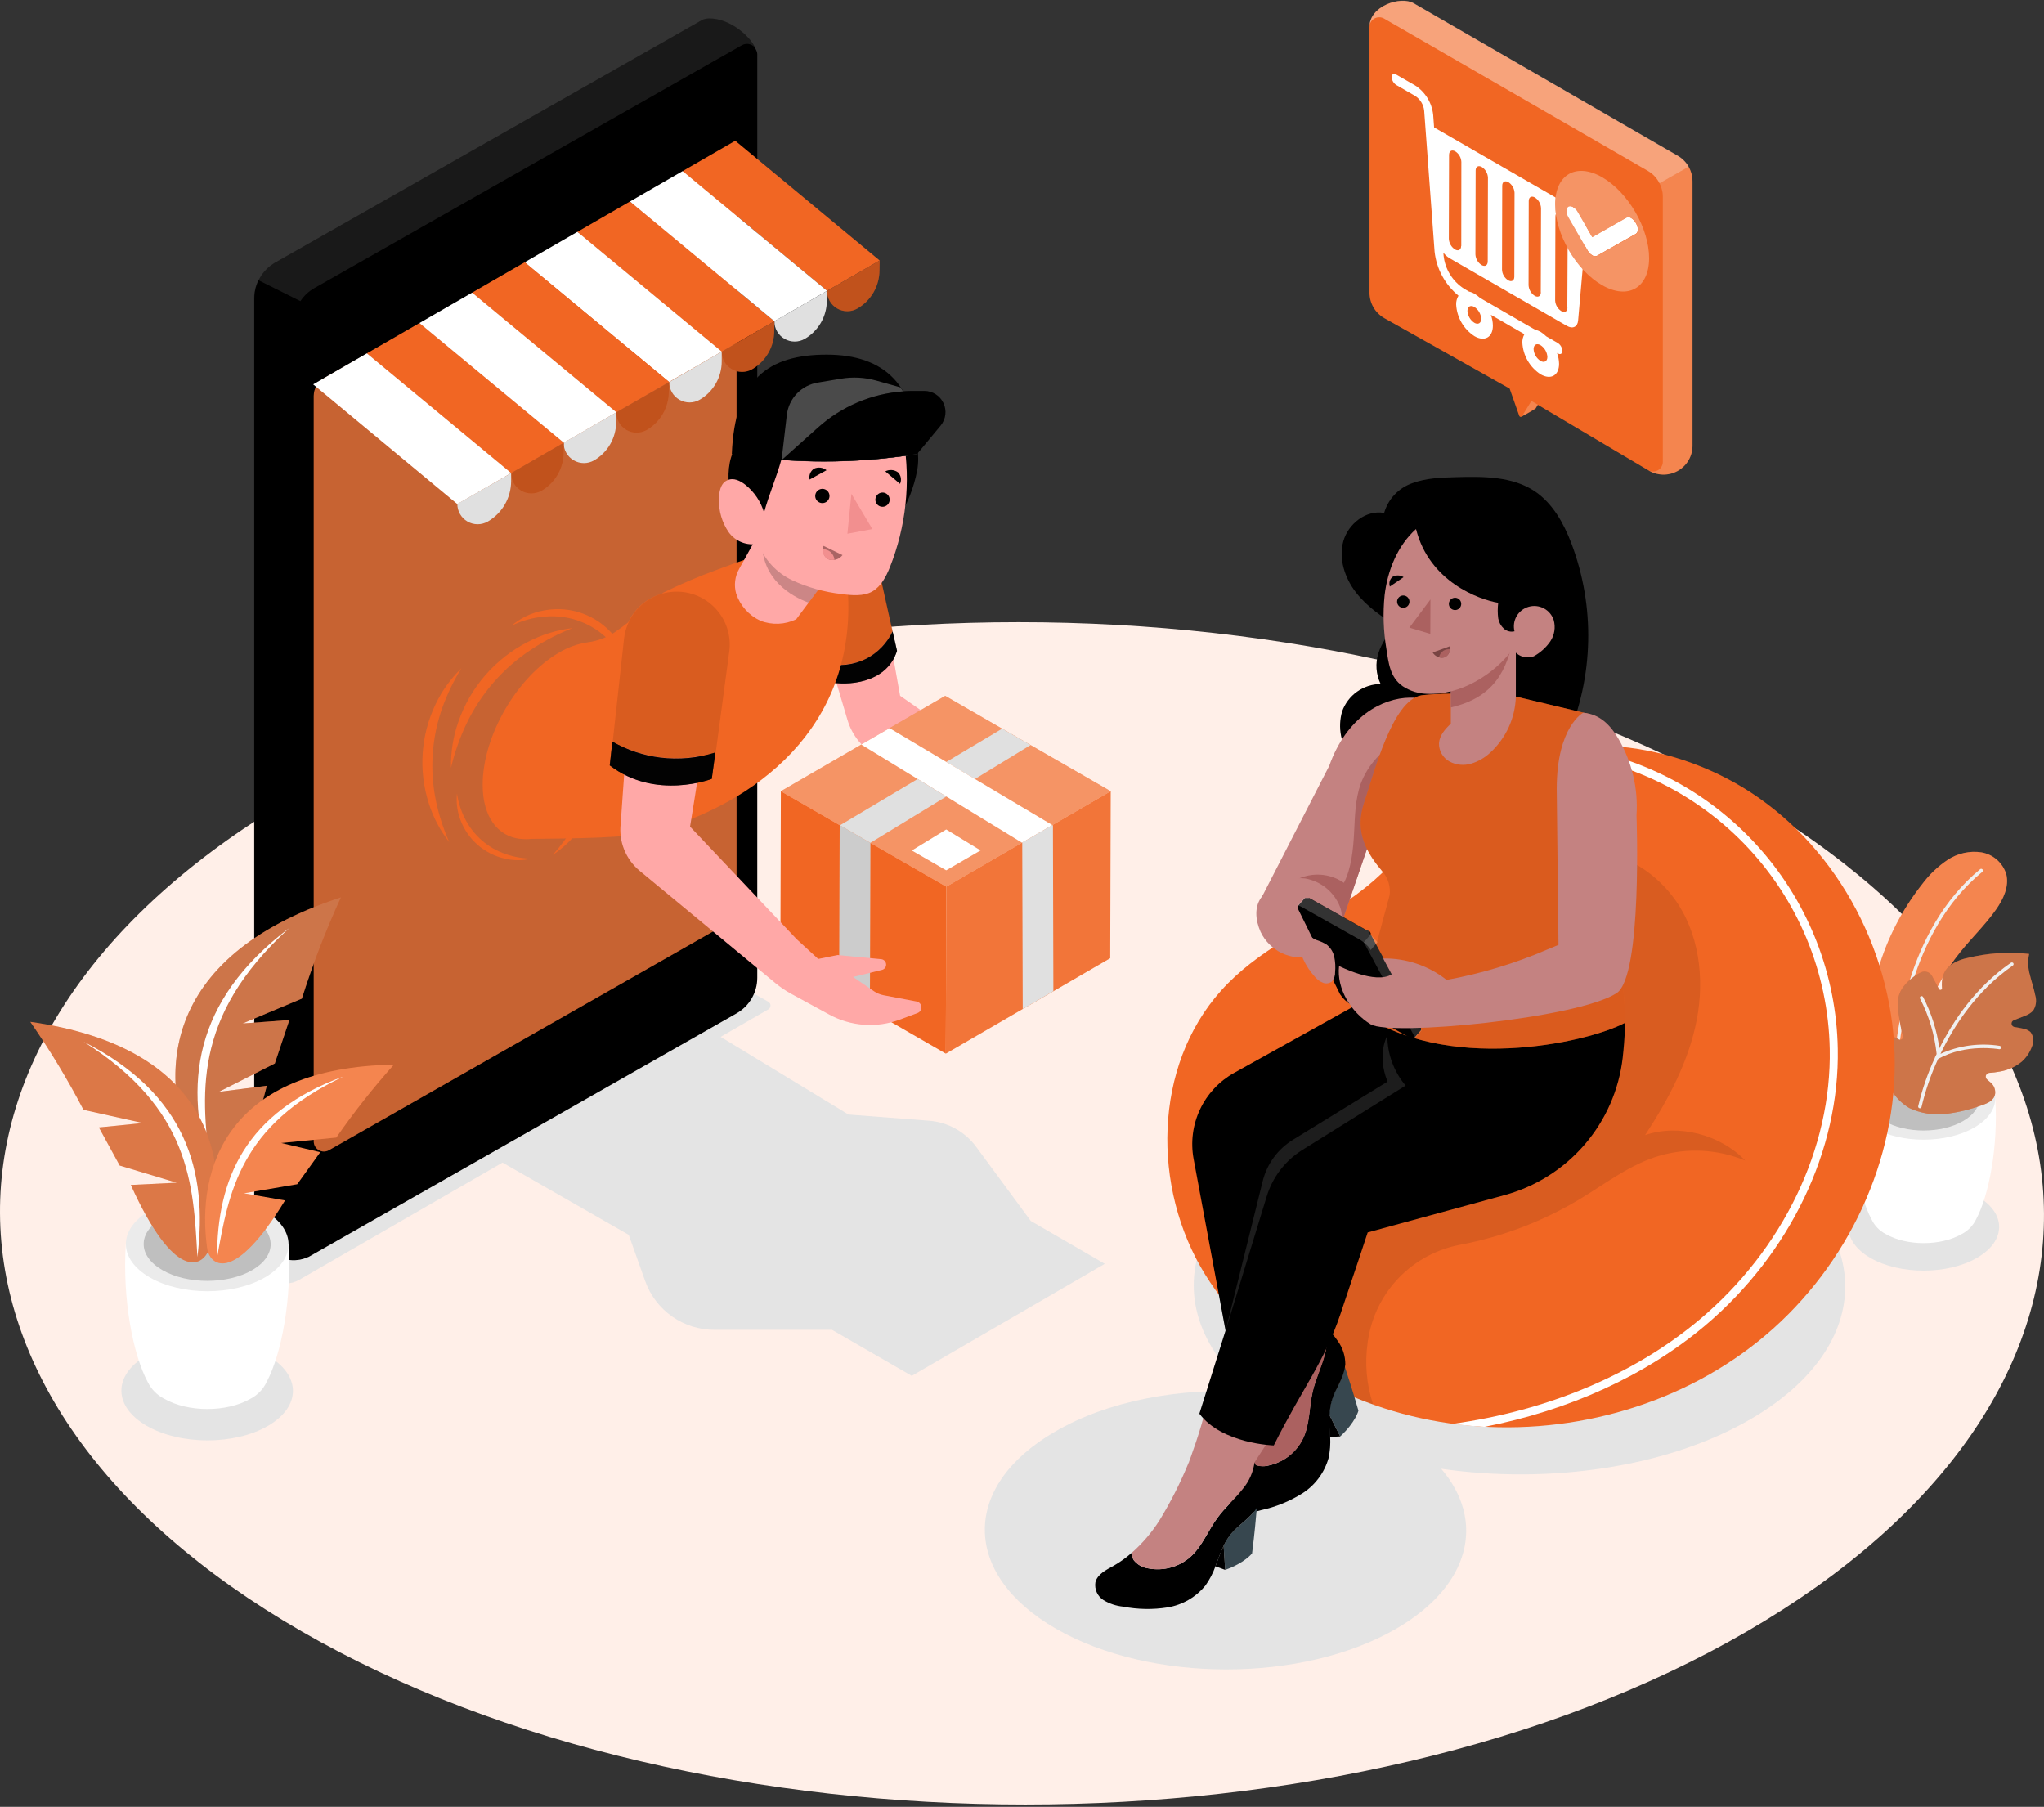 <svg width="672" height="594" viewBox="0 0 672 594" fill="none" xmlns="http://www.w3.org/2000/svg">
<rect x="0" y="0" width="672" height="594" fill="#333333" stroke="none"/>
<g clip-path="url(#clip0_514_7852)">
<path d="M572.794 261.459C441.157 185.572 228.422 185.572 97.64 261.459C-33.141 337.347 -32.46 460.414 99.177 536.316C230.814 612.218 443.564 612.204 574.36 536.316C705.156 460.429 704.445 337.361 572.794 261.459Z" fill="#FFEFE8"/>
<path d="M615.011 393.256C624.724 387.654 640.41 387.668 650.051 393.256C659.692 398.844 659.648 407.936 649.95 413.524C640.251 419.112 624.536 419.112 614.895 413.524C605.254 407.936 605.297 398.859 615.011 393.256Z" fill="#E4E4E4"/>
<path d="M338.892 401.392L320.93 377.013C319.118 374.553 316.795 372.512 314.12 371.031C311.445 369.549 308.482 368.662 305.432 368.429L278.96 366.402L236.917 340.865L252.633 331.802C252.842 331.672 253.016 331.491 253.136 331.276C253.256 331.06 253.319 330.818 253.319 330.572C253.319 330.325 253.256 330.083 253.136 329.867C253.016 329.652 252.842 329.471 252.633 329.341L246.08 325.635C244.793 324.899 243.337 324.511 241.854 324.511C240.371 324.511 238.914 324.899 237.628 325.635L83.418 414.639C83.209 414.768 83.035 414.95 82.915 415.165C82.795 415.38 82.732 415.623 82.732 415.869C82.732 416.116 82.795 416.358 82.915 416.573C83.035 416.789 83.209 416.97 83.418 417.1L89.797 420.777C91.092 421.52 92.559 421.911 94.052 421.911C95.546 421.911 97.013 421.52 98.307 420.777L165.213 382.196L206.705 405.953L212.127 421.182C213.794 425.863 216.872 429.913 220.936 432.778C225.001 435.642 229.855 437.179 234.83 437.179H273.538L299.749 452.307L363.219 415.478L338.892 401.392Z" fill="#E4E4E4"/>
<path d="M575.012 378.968C533.057 354.777 465.252 354.777 423.572 378.968C386.734 400.35 382.646 433.444 411.119 457.548C388.14 456.1 364.321 460.443 346.779 470.693C315.972 488.572 316.131 517.555 347.141 535.419C378.151 553.283 428.255 553.298 459.062 535.419C483.562 521.203 488.448 499.951 473.82 482.854C509.136 487.949 548.003 482.535 575.505 466.567C617.243 442.318 616.968 403.101 575.012 378.968Z" fill="#E4E4E4"/>
<path d="M87.985 445.677C76.938 439.307 59.077 439.307 48.103 445.677C37.128 452.047 37.186 462.369 48.233 468.739C59.28 475.108 77.141 475.123 88.116 468.739C99.09 462.354 99.032 452.047 87.985 445.677Z" fill="#E4E4E4"/>
<path d="M464.803 1.122L551.599 51.256C553.067 52.104 554.286 53.321 555.136 54.787C555.986 56.253 556.436 57.915 556.441 59.609V146.759C556.399 148.438 555.912 150.075 555.031 151.505C554.15 152.935 552.905 154.107 551.424 154.901C549.942 155.695 548.277 156.083 546.596 156.026C544.916 155.969 543.281 155.469 541.856 154.577L505.613 133.093L504.83 134.353C504.79 134.395 504.746 134.434 504.7 134.468H504.598C503.148 135.409 500.698 136.741 500.133 137.031C500.004 137.073 499.864 137.063 499.742 137.004C499.62 136.944 499.526 136.84 499.48 136.712L496.32 127.751L455.118 104.588C453.639 103.747 452.409 102.53 451.553 101.06C450.697 99.591 450.247 97.921 450.247 96.221V8.882C450.218 1.933 460.468 -1.426 464.803 1.122Z" fill="#F16623"/>
<path opacity="0.2" d="M504.787 134.309C504.746 134.351 504.703 134.39 504.656 134.425H504.555C503.105 135.366 500.655 136.698 500.089 136.987C500.219 136.957 500.333 136.88 500.408 136.77L503.467 131.819L502.858 131.472L505.555 133.006L504.787 134.309Z" fill="white"/>
<path opacity="0.4" d="M545.597 60.26C544.973 59.015 544.094 57.916 543.016 57.032C542.647 56.742 542.26 56.476 541.857 56.236L455.046 6.102C454.557 5.82 454.002 5.672 453.438 5.672C452.873 5.672 452.318 5.82 451.829 6.101C451.34 6.383 450.934 6.788 450.651 7.276C450.368 7.764 450.219 8.318 450.218 8.882C450.218 1.933 460.468 -1.426 464.803 1.05L551.599 51.183C553.104 52.048 554.346 53.304 555.194 54.817L545.597 60.26Z" fill="white"/>
<path opacity="0.2" d="M546.684 151.681V64.574C546.682 64.197 546.657 63.82 546.612 63.445C546.446 62.336 546.103 61.261 545.597 60.26L555.194 54.817C556.008 56.258 556.437 57.883 556.441 59.536V146.687C556.411 148.372 555.934 150.018 555.058 151.458C554.182 152.898 552.938 154.08 551.455 154.882C549.971 155.685 548.301 156.079 546.614 156.026C544.928 155.972 543.286 155.472 541.856 154.577C542.354 154.864 542.92 155.013 543.494 155.008C544.069 155.004 544.632 154.845 545.125 154.55C545.617 154.254 546.022 153.832 546.296 153.328C546.57 152.824 546.704 152.255 546.684 151.681Z" fill="white"/>
<path d="M471.486 41.889L521.865 70.944L518.835 105.356C518.661 107.469 517.037 108.251 515.109 107.107L476.517 84.856C475.742 84.39 475.067 83.775 474.531 83.047L474.603 84.017C474.833 86.209 475.551 88.322 476.705 90.2C477.859 92.079 479.419 93.676 481.272 94.874L482.954 95.859C483.599 95.995 484.217 96.239 484.78 96.583C485.435 96.965 486.043 97.422 486.593 97.943L504.729 108.41C505.367 108.548 505.979 108.788 506.541 109.119C507.196 109.535 507.804 110.02 508.353 110.567L512.195 112.782C512.623 113.067 512.978 113.449 513.229 113.897C513.481 114.345 513.624 114.846 513.645 115.359C513.645 116.3 512.978 116.676 512.195 116.199L511.905 116.039C512.325 117.186 512.551 118.395 512.572 119.615C512.572 123.437 509.846 124.986 506.512 123.061C504.758 121.922 503.299 120.386 502.254 118.577C501.208 116.768 500.606 114.738 500.496 112.652C500.466 111.676 500.702 110.711 501.177 109.858L490.144 103.488C490.571 104.633 490.797 105.842 490.811 107.064C490.811 110.886 488.086 112.435 484.751 110.509C482.998 109.371 481.539 107.834 480.493 106.025C479.447 104.216 478.845 102.186 478.735 100.1C478.703 99.081 478.97 98.075 479.503 97.205C475.092 93.589 472.272 88.393 471.646 82.728L468.224 36.402C468.126 35.417 467.806 34.467 467.289 33.623C466.772 32.778 466.071 32.06 465.238 31.524L459.004 27.919C458.577 27.633 458.223 27.251 457.971 26.803C457.719 26.356 457.576 25.855 457.554 25.342C457.554 24.401 458.221 24.025 459.004 24.502L465.252 28.093C466.898 29.16 468.284 30.581 469.309 32.252C470.335 33.922 470.975 35.8 471.182 37.749L471.486 41.889ZM497.857 90.995L497.93 63.373C497.894 62.673 497.692 61.993 497.342 61.386C496.992 60.78 496.503 60.265 495.914 59.884C494.798 59.247 493.885 59.754 493.885 61.042L493.812 88.649C493.841 89.35 494.039 90.034 494.39 90.641C494.741 91.249 495.234 91.762 495.827 92.138C496.944 92.79 497.843 92.269 497.857 90.995ZM506.556 96.032L506.643 68.411C506.604 67.712 506.402 67.032 506.052 66.426C505.702 65.82 505.214 65.305 504.627 64.922C503.511 64.285 502.598 64.791 502.598 66.08L502.54 93.774C502.58 94.47 502.784 95.147 503.134 95.751C503.484 96.354 503.97 96.867 504.555 97.249C505.671 97.9 506.585 97.379 506.585 96.105M515.283 101.143L515.414 73.507C515.373 72.808 515.17 72.129 514.82 71.524C514.47 70.918 513.983 70.402 513.398 70.018C512.282 69.381 511.369 69.887 511.369 71.176L511.282 98.797C511.32 99.494 511.522 100.172 511.872 100.776C512.223 101.38 512.711 101.892 513.297 102.272C514.413 102.923 515.327 102.402 515.327 101.128M489.115 86L489.188 58.393C489.152 57.694 488.95 57.013 488.6 56.406C488.25 55.8 487.761 55.285 487.172 54.904C486.056 54.267 485.143 54.773 485.143 56.062L485.07 83.64C485.106 84.339 485.308 85.02 485.658 85.627C486.008 86.233 486.497 86.748 487.085 87.129C488.202 87.781 489.101 87.26 489.115 85.971M480.417 80.933L480.446 53.239C480.417 52.538 480.219 51.855 479.868 51.247C479.517 50.639 479.024 50.126 478.431 49.75C477.314 49.113 476.415 49.62 476.401 50.908L476.328 78.516C476.364 79.215 476.566 79.895 476.916 80.502C477.266 81.108 477.755 81.623 478.344 82.004C479.46 82.656 480.373 82.135 480.373 80.846M484.722 100.911C483.476 100.187 482.446 100.766 482.446 102.2C482.491 102.982 482.718 103.744 483.111 104.423C483.504 105.102 484.051 105.679 484.708 106.108C485.955 106.832 486.97 106.239 486.97 104.805C486.93 104.025 486.706 103.265 486.316 102.588C485.925 101.911 485.379 101.336 484.722 100.911ZM506.469 113.463C505.222 112.739 504.207 113.318 504.192 114.751C504.236 115.532 504.463 116.292 504.856 116.969C505.249 117.645 505.797 118.22 506.454 118.645C507.701 119.369 508.716 118.79 508.73 117.357C508.687 116.576 508.46 115.816 508.067 115.139C507.674 114.462 507.126 113.888 506.469 113.463Z" fill="white"/>
<path d="M536.29 71.668C536.934 72.073 537.463 72.636 537.826 73.304C538.696 74.751 538.682 76.373 537.826 76.851L525.025 84.089C524.775 84.2 524.501 84.244 524.228 84.216C523.956 84.188 523.696 84.089 523.474 83.93C522.825 83.526 522.291 82.963 521.923 82.294L515.645 71.436C514.79 69.989 514.79 68.382 515.645 67.889C515.895 67.775 516.17 67.73 516.443 67.758C516.716 67.786 516.976 67.886 517.197 68.049C517.842 68.451 518.375 69.008 518.748 69.67L523.474 77.864L534.724 71.465C534.98 71.358 535.259 71.32 535.534 71.355C535.809 71.391 536.07 71.499 536.29 71.668Z" fill="white"/>
<path d="M526.779 58.291C535.304 63.213 542.204 75.142 542.175 84.914C542.146 94.686 535.217 98.653 526.678 93.731C518.139 88.808 511.252 76.894 511.281 67.108C511.31 57.321 518.255 53.369 526.779 58.291ZM525.025 84.147L537.826 76.909C538.682 76.431 538.696 74.838 537.826 73.362C537.463 72.694 536.934 72.13 536.289 71.726C536.066 71.569 535.805 71.472 535.533 71.447C535.261 71.422 534.987 71.468 534.738 71.581L523.488 77.98L518.762 69.786C518.397 69.103 517.863 68.525 517.211 68.107C516.99 67.944 516.73 67.844 516.457 67.816C516.184 67.788 515.909 67.833 515.66 67.947C514.79 68.44 514.79 70.018 515.66 71.494L521.937 82.352C522.305 83.021 522.839 83.584 523.488 83.988C523.71 84.147 523.97 84.246 524.243 84.274C524.515 84.302 524.789 84.258 525.039 84.147" fill="#F16623"/>
<path opacity="0.3" d="M526.779 58.291C535.304 63.213 542.204 75.142 542.175 84.914C542.146 94.686 535.217 98.653 526.678 93.731C518.139 88.808 511.252 76.894 511.281 67.108C511.31 57.321 518.255 53.369 526.779 58.291ZM525.025 84.147L537.826 76.909C538.682 76.431 538.696 74.838 537.826 73.362C537.463 72.694 536.934 72.13 536.289 71.726C536.066 71.569 535.805 71.472 535.533 71.447C535.261 71.422 534.987 71.468 534.738 71.581L523.488 77.98L518.762 69.786C518.397 69.103 517.863 68.525 517.211 68.107C516.99 67.944 516.73 67.844 516.457 67.816C516.184 67.788 515.909 67.833 515.66 67.947C514.79 68.44 514.79 70.018 515.66 71.494L521.937 82.352C522.305 83.021 522.839 83.584 523.488 83.988C523.71 84.147 523.97 84.246 524.243 84.274C524.515 84.302 524.789 84.258 525.039 84.147" fill="white"/>
<path d="M248.515 16.308C247.558 12.704 240.222 5.914 233.061 6.059C232.368 6.081 231.682 6.213 231.031 6.45L90.406 86.347C88.353 87.536 86.646 89.239 85.453 91.288C84.261 93.337 83.624 95.661 83.606 98.03V401.798C83.606 409.528 92.551 416.911 101.003 413.379C101.19 413.328 101.37 413.255 101.54 413.162L242.165 333.134C244.229 331.961 245.945 330.264 247.139 328.215C248.333 326.165 248.963 323.837 248.964 321.466V17.771C248.933 17.255 248.779 16.753 248.515 16.308Z" fill="black"/>
<path d="M103.149 130.14C103.158 128.963 103.476 127.808 104.071 126.792C104.667 125.776 105.518 124.934 106.541 124.349L237.12 50.112C237.63 49.821 238.207 49.669 238.794 49.67C239.381 49.671 239.958 49.826 240.467 50.119C240.975 50.412 241.398 50.832 241.694 51.339C241.989 51.846 242.147 52.421 242.15 53.007V297.97C242.138 299.148 241.818 300.303 241.22 301.319C240.622 302.334 239.768 303.176 238.744 303.76L108.165 378.113C107.656 378.405 107.08 378.558 106.493 378.557C105.906 378.556 105.33 378.402 104.822 378.108C104.314 377.815 103.892 377.394 103.598 376.887C103.305 376.379 103.15 375.804 103.149 375.218V130.14Z" fill="#F16623"/>
<path opacity="0.2" d="M103.149 130.14C103.158 128.963 103.476 127.808 104.071 126.792C104.667 125.776 105.518 124.934 106.541 124.349L237.12 50.112C237.63 49.821 238.207 49.669 238.794 49.67C239.381 49.671 239.958 49.826 240.467 50.119C240.975 50.412 241.398 50.832 241.694 51.339C241.989 51.846 242.147 52.421 242.15 53.007V297.97C242.138 299.148 241.818 300.303 241.22 301.319C240.622 302.334 239.768 303.176 238.744 303.76L108.165 378.113C107.656 378.405 107.08 378.558 106.493 378.557C105.906 378.556 105.33 378.402 104.822 378.108C104.314 377.815 103.892 377.394 103.598 376.887C103.305 376.379 103.15 375.804 103.149 375.218V130.14Z" fill="black"/>
<path opacity="0.1" d="M103.149 130.14C103.158 128.963 103.476 127.808 104.071 126.792C104.667 125.776 105.518 124.934 106.541 124.349L237.12 50.112C237.63 49.821 238.207 49.669 238.794 49.67C239.381 49.671 239.958 49.826 240.467 50.119C240.975 50.412 241.398 50.832 241.694 51.339C241.989 51.846 242.147 52.421 242.15 53.007V297.97C242.138 299.148 241.818 300.303 241.22 301.319C240.622 302.334 239.768 303.176 238.744 303.76L108.165 378.113C107.656 378.405 107.08 378.558 106.493 378.557C105.906 378.556 105.33 378.402 104.822 378.108C104.314 377.815 103.892 377.394 103.598 376.887C103.305 376.379 103.15 375.804 103.149 375.218V130.14Z" fill="white"/>
<path opacity="0.3" d="M83.519 98.03V401.798C83.519 409.528 92.465 416.911 100.916 413.379C100.413 413.563 99.872 413.623 99.34 413.554C98.808 413.484 98.3 413.288 97.861 412.981C97.421 412.674 97.062 412.266 96.814 411.791C96.566 411.316 96.437 410.788 96.437 410.252V106.427C96.445 103.783 97.231 101.201 98.698 99L84.926 92.138C84.013 93.969 83.532 95.985 83.519 98.03Z" fill="black"/>
<path opacity="0.1" d="M233.06 6.059C232.367 6.081 231.682 6.213 231.031 6.45L90.406 86.347C88.061 87.691 86.177 89.709 84.998 92.138L98.771 99C99.926 97.244 101.481 95.785 103.308 94.744L243.934 14.846C244.332 14.622 244.773 14.482 245.228 14.434C245.683 14.386 246.143 14.431 246.58 14.566C247.017 14.702 247.422 14.925 247.769 15.222C248.117 15.519 248.4 15.884 248.602 16.294C247.558 12.704 240.222 5.914 233.06 6.059Z" fill="white"/>
<path d="M189.974 65.008C190.96 64.444 191.786 64.878 191.786 66.022C191.757 66.65 191.578 67.262 191.266 67.808C190.953 68.354 190.516 68.819 189.989 69.163L162.444 85.088C161.458 85.667 160.66 85.175 160.646 84.046C160.68 83.43 160.859 82.831 161.169 82.297C161.479 81.764 161.911 81.311 162.429 80.977L189.974 65.008Z" fill="black"/>
<path d="M155.296 85.001C156.282 84.436 157.079 84.885 157.094 86.014C157.062 86.635 156.884 87.239 156.574 87.777C156.265 88.315 155.832 88.773 155.311 89.112C154.325 89.692 153.499 89.228 153.499 88.085C153.535 87.466 153.717 86.864 154.029 86.329C154.341 85.793 154.775 85.338 155.296 85.001Z" fill="black"/>
<path d="M172.954 62.692C174.941 61.563 176.521 62.461 176.535 64.734C176.47 65.97 176.115 67.174 175.498 68.248C174.881 69.322 174.02 70.235 172.983 70.915C171.012 72.059 169.374 71.118 169.374 68.859C169.443 67.623 169.803 66.42 170.425 65.348C171.047 64.276 171.914 63.367 172.954 62.692Z" fill="black"/>
<path d="M172.969 348.668C176.985 346.351 180.218 348.19 180.218 352.808C180.089 355.329 179.366 357.785 178.106 359.973C176.846 362.162 175.086 364.023 172.969 365.403C168.953 367.734 165.619 365.837 165.619 361.219C165.766 358.696 166.509 356.244 167.786 354.063C169.064 351.882 170.84 350.033 172.969 348.668Z" fill="black"/>
<path d="M241.73 46.276L289.209 85.638L271.9 95.613L224.42 56.25L241.73 46.276Z" fill="#F16623"/>
<path d="M207.11 66.239L254.59 105.602L237.28 115.591L189.815 76.228L207.11 66.239Z" fill="#F16623"/>
<path d="M189.815 76.228L237.279 115.591L219.97 125.565L172.505 86.217L189.815 76.228Z" fill="white"/>
<path d="M224.42 56.25L271.899 95.612L254.589 105.602L207.11 66.239L224.42 56.25Z" fill="white"/>
<path d="M137.899 106.195L185.364 145.543L168.054 155.518L120.604 116.17L137.899 106.195Z" fill="#F16623"/>
<path d="M172.505 86.217L219.97 125.565L202.66 135.554L155.209 96.206L172.505 86.217Z" fill="#F16623"/>
<path d="M102.96 126.361L120.604 116.17L168.054 155.518L150.367 165.724L102.96 126.361Z" fill="white"/>
<path d="M155.209 96.206L202.659 135.554L185.364 145.543L137.899 106.195L155.209 96.206Z" fill="white"/>
<path d="M289.209 85.638L271.899 95.627C271.895 96.798 272.2 97.95 272.784 98.965C273.368 99.981 274.209 100.825 275.224 101.412C276.238 101.999 277.39 102.309 278.562 102.31C279.735 102.311 280.887 102.003 281.903 101.418C284.113 100.133 285.947 98.291 287.219 96.075C288.491 93.859 289.158 91.348 289.151 88.794L289.209 85.638Z" fill="#F16623"/>
<path d="M271.899 95.627L254.589 105.602C254.585 106.773 254.89 107.924 255.474 108.94C256.058 109.955 256.899 110.799 257.914 111.387C258.928 111.974 260.08 112.284 261.252 112.285C262.425 112.286 263.577 111.978 264.593 111.392C266.803 110.108 268.637 108.265 269.909 106.049C271.181 103.834 271.848 101.323 271.841 98.769L271.899 95.627Z" fill="#E0E0E0"/>
<path d="M254.589 105.602L237.279 115.591C237.278 116.762 237.586 117.913 238.171 118.928C238.756 119.943 239.599 120.786 240.614 121.373C241.63 121.96 242.782 122.27 243.955 122.271C245.128 122.273 246.28 121.966 247.297 121.381C249.505 120.093 251.336 118.25 252.608 116.035C253.88 113.82 254.548 111.311 254.546 108.758L254.589 105.602Z" fill="#F16623"/>
<path d="M237.28 115.591L220.013 125.623C220.012 126.794 220.32 127.945 220.905 128.961C221.49 129.976 222.333 130.819 223.348 131.406C224.363 131.993 225.515 132.302 226.689 132.304C227.862 132.305 229.014 131.998 230.031 131.414C232.241 130.128 234.073 128.285 235.345 126.07C236.618 123.854 237.285 121.344 237.28 118.79V115.591Z" fill="#E0E0E0"/>
<path d="M220.013 125.623L202.616 135.554C202.615 136.726 202.923 137.877 203.508 138.892C204.093 139.907 204.936 140.75 205.951 141.337C206.966 141.924 208.119 142.233 209.292 142.235C210.465 142.236 211.617 141.929 212.634 141.345C214.844 140.059 216.676 138.216 217.948 136.001C219.221 133.785 219.888 131.275 219.883 128.721L220.013 125.623Z" fill="#F16623"/>
<path d="M202.616 135.554L185.306 145.543C185.301 146.716 185.605 147.87 186.19 148.888C186.774 149.905 187.617 150.751 188.634 151.339C189.651 151.926 190.805 152.235 191.98 152.235C193.154 152.234 194.308 151.923 195.324 151.334C197.533 150.05 199.365 148.21 200.637 145.997C201.909 143.784 202.577 141.276 202.573 138.725L202.616 135.554Z" fill="#E0E0E0"/>
<path d="M185.35 145.543L168.04 155.532C168.038 156.704 168.346 157.855 168.931 158.87C169.517 159.885 170.359 160.728 171.375 161.315C172.39 161.902 173.542 162.212 174.715 162.213C175.888 162.214 177.041 161.907 178.057 161.323C180.267 160.037 182.1 158.194 183.372 155.979C184.644 153.763 185.311 151.253 185.306 148.699L185.35 145.543Z" fill="#F16623"/>
<path opacity="0.2" d="M289.209 85.638L271.899 95.627C271.895 96.798 272.2 97.95 272.784 98.965C273.368 99.981 274.209 100.825 275.224 101.412C276.238 101.999 277.39 102.309 278.562 102.31C279.735 102.311 280.887 102.003 281.903 101.418C284.113 100.133 285.947 98.291 287.219 96.075C288.491 93.859 289.158 91.348 289.151 88.794L289.209 85.638Z" fill="black"/>
<path opacity="0.2" d="M254.589 105.602L237.279 115.591C237.278 116.762 237.586 117.913 238.171 118.928C238.756 119.943 239.599 120.786 240.614 121.373C241.63 121.96 242.782 122.27 243.955 122.271C245.128 122.273 246.28 121.966 247.297 121.381C249.505 120.093 251.336 118.25 252.608 116.035C253.88 113.82 254.548 111.311 254.546 108.758L254.589 105.602Z" fill="black"/>
<path opacity="0.2" d="M220.013 125.623L202.616 135.554C202.615 136.726 202.923 137.877 203.508 138.892C204.093 139.907 204.936 140.75 205.951 141.337C206.966 141.924 208.119 142.233 209.292 142.235C210.465 142.236 211.617 141.929 212.634 141.345C214.844 140.059 216.676 138.216 217.948 136.001C219.221 133.785 219.888 131.275 219.883 128.721L220.013 125.623Z" fill="black"/>
<path opacity="0.2" d="M185.35 145.543L168.04 155.532C168.038 156.704 168.346 157.855 168.931 158.87C169.517 159.885 170.359 160.728 171.375 161.315C172.39 161.902 173.542 162.212 174.715 162.213C175.888 162.214 177.041 161.907 178.057 161.323C180.267 160.037 182.1 158.194 183.372 155.979C184.644 153.763 185.311 151.253 185.306 148.699L185.35 145.543Z" fill="black"/>
<path d="M168.039 155.532L150.353 165.666C150.351 166.837 150.659 167.988 151.244 169.004C151.83 170.019 152.672 170.862 153.688 171.449C154.703 172.036 155.855 172.345 157.028 172.347C158.201 172.348 159.354 172.041 160.37 171.457C162.702 170.109 164.637 168.174 165.983 165.844C167.329 163.514 168.038 160.871 168.039 158.181V155.532Z" fill="#E0E0E0"/>
<path d="M188.22 206.491C183.084 207.103 178.103 208.643 173.519 211.036C162.815 216.521 154.641 225.917 150.7 237.268C148.984 242.139 148.159 247.278 148.265 252.44C149.412 247.563 151.064 242.818 153.194 238.282C157.963 228.104 165.498 219.466 174.94 213.353C179.115 210.61 183.566 208.31 188.22 206.491Z" fill="#F16623"/>
<path d="M174.68 282.277C171.861 282.229 169.068 281.741 166.402 280.829C163.438 279.846 160.702 278.279 158.354 276.223C156.006 274.167 154.094 271.662 152.73 268.857C151.486 266.335 150.644 263.633 150.237 260.851C149.929 263.764 150.306 266.709 151.339 269.45C152.508 272.645 154.463 275.494 157.025 277.735C159.586 279.977 162.671 281.538 165.996 282.277C168.851 282.952 171.824 282.952 174.68 282.277Z" fill="#F16623"/>
<path d="M197.15 235.647C197.425 239.505 197.367 243.38 196.976 247.228C196.068 255.9 193.23 264.259 188.669 271.694C186.635 275.01 184.312 278.14 181.725 281.046C185.055 278.822 187.995 276.063 190.424 272.881C196.044 265.544 199.099 256.568 199.122 247.33C199.108 243.354 198.442 239.408 197.15 235.647Z" fill="#F16623"/>
<path d="M151.686 219.722C148.191 223.096 145.328 227.067 143.234 231.449C138.337 241.633 137.523 253.301 140.958 264.065C142.417 268.696 144.701 273.027 147.7 276.848C145.788 272.537 144.331 268.04 143.35 263.428C141.186 253.091 141.934 242.357 145.51 232.419C147.129 227.987 149.199 223.733 151.686 219.722Z" fill="#F16623"/>
<path d="M207.081 221.445C206.702 217.489 205.281 213.703 202.964 210.472C200.32 206.672 196.625 203.724 192.331 201.986C188.037 200.248 183.329 199.796 178.782 200.685C174.867 201.386 171.209 203.115 168.185 205.694C171.587 204.021 175.277 203.009 179.058 202.712C183.227 202.321 187.43 202.937 191.311 204.509C195.192 206.082 198.637 208.564 201.355 211.746C203.86 214.589 205.803 217.88 207.081 221.445Z" fill="#F16623"/>
<path d="M269.304 176.118C273.898 175.651 278.5 176.934 282.188 179.71C285.876 182.485 288.378 186.548 289.195 191.087L295.922 228.727L338.109 258.187L328.686 269.624L288.484 248.676C286.124 247.435 284.037 245.735 282.344 243.676C280.651 241.618 279.387 239.242 278.626 236.689L265.694 193.128L269.304 176.118Z" fill="#FFA8A7"/>
<path d="M284.903 216.509C288.639 214.532 291.63 211.397 293.428 207.576L289.601 190.32C288.638 185.935 286.094 182.057 282.452 179.425C278.811 176.793 274.327 175.59 269.855 176.046H269.203L265.651 192.998L271.261 218.014C275.842 219.168 280.686 218.633 284.903 216.509Z" fill="#F16623"/>
<path d="M284.903 216.509C280.707 218.647 275.88 219.207 271.305 218.087L272.754 224.239C278.003 225.412 291.413 225.021 294.907 213.961L293.457 207.576C291.652 211.402 288.649 214.537 284.903 216.509Z" fill="black"/>
<path opacity="0.2" d="M285.027 216.509C288.762 214.532 291.753 211.398 293.551 207.577L289.724 190.32C288.761 185.936 286.217 182.058 282.575 179.425C278.934 176.793 274.45 175.59 269.978 176.046H269.326L265.774 192.999L271.384 218.015C275.965 219.168 280.809 218.634 285.027 216.509Z" fill="#7C3310"/>
<path opacity="0.5" d="M284.903 216.509C280.707 218.647 275.88 219.207 271.305 218.087L272.754 224.239C278.003 225.412 291.413 225.021 294.907 213.961L293.457 207.576C291.652 211.402 288.649 214.537 284.903 216.509Z" fill="#040404"/>
<path d="M278.597 192.217C278.597 192.217 276.915 179.419 269.246 176.075C269.246 176.075 250.936 181.547 235.728 187.309C229.726 189.486 223.846 191.984 218.114 194.793C214.663 197.79 204.761 206.664 200.108 209.053C197.831 210.179 195.38 210.913 192.859 211.225C189.676 211.736 186.62 212.852 183.856 214.511C169.91 222.56 158.645 242.017 158.689 258.043C158.689 268.538 163.618 274.879 170.91 275.777H171.214C172.361 275.907 173.518 275.907 174.665 275.777C187.35 275.661 207.704 275.56 215.693 273.272C253.009 262.415 282.352 235.473 278.597 192.217Z" fill="#F16623"/>
<path d="M243.02 187.005L248.5 177.103L270.478 191.913L261.78 203.581C259.953 204.471 257.961 204.973 255.93 205.055C253.898 205.137 251.872 204.798 249.979 204.059C248.11 203.194 246.44 201.954 245.071 200.418C243.701 198.881 242.663 197.08 242.02 195.126C241.636 193.774 241.527 192.36 241.699 190.965C241.87 189.57 242.32 188.224 243.02 187.005Z" fill="#FFA8A7"/>
<path opacity="0.2" d="M250.559 178.492C250.559 190.407 260.055 196.009 265.854 198.123L270.479 191.912L250.559 178.492Z" fill="black"/>
<path d="M240.628 166.592C239.802 161.83 238.99 156.936 239.918 152.116C240.846 147.295 243.919 142.72 248.616 141.345C249.57 139.315 250.935 137.504 252.624 136.027C254.313 134.549 256.29 133.437 258.431 132.76C262.628 131.615 266.97 131.089 271.319 131.197C276.118 130.903 280.935 131.17 285.672 131.993C290.446 132.842 294.785 135.3 297.966 138.956C299.597 141.198 300.754 143.748 301.367 146.451C301.981 149.154 302.037 151.953 301.532 154.678C300.487 160.123 298.468 165.336 295.573 170.067C286.353 170.718 276.959 171.775 267.724 172.427C263.026 172.907 258.294 172.945 253.589 172.542C248.802 171.791 244.316 169.732 240.628 166.592Z" fill="black"/>
<path d="M297.081 144.515C299.424 158.66 297.86 173.175 292.558 186.498C291.311 189.582 289.659 192.767 286.832 194.417C284.005 196.067 280.061 195.778 276.611 195.271C271.029 194.649 265.585 193.129 260.49 190.769C255.35 188.355 251.345 184.049 249.312 178.753C247.488 179.126 245.594 178.964 243.86 178.286C242.126 177.608 240.626 176.443 239.541 174.931C237.398 171.791 236.288 168.061 236.366 164.262C236.366 161.859 236.816 159.007 238.99 157.935C241.165 156.864 243.426 158.066 245.181 159.47C248.051 161.808 250.148 164.956 251.197 168.503C252.792 162.626 255.285 156.922 256.88 151.131C257.503 148.829 258.33 146.31 260.301 145.008C262.78 143.43 265.999 144.342 268.84 145.008C278.142 147.25 287.864 147.08 297.081 144.515Z" fill="#FFA8A7"/>
<path d="M279.916 162.351L286.803 173.932L278.597 175.467L279.916 162.351Z" fill="#F28F8F"/>
<path d="M270.754 179.462L276.988 182.488C276.453 183.194 275.703 183.707 274.85 183.95C273.998 184.192 273.089 184.152 272.262 183.834C271.545 183.39 271.004 182.712 270.73 181.916C270.455 181.12 270.464 180.253 270.754 179.462Z" fill="#F28F8F"/>
<path opacity="0.3" d="M270.754 179.462L276.988 182.488C276.453 183.194 275.703 183.707 274.85 183.95C273.998 184.192 273.089 184.152 272.262 183.834C271.545 183.39 271.004 182.712 270.73 181.916C270.455 181.12 270.464 180.253 270.754 179.462Z" fill="black"/>
<path d="M274.349 184.037C273.625 184.185 272.873 184.114 272.189 183.834C271.617 183.513 271.153 183.029 270.856 182.444C270.56 181.859 270.443 181.199 270.522 180.548C271.413 180.542 272.279 180.844 272.972 181.402C273.761 182.065 274.256 183.012 274.349 184.037Z" fill="#F28F8F"/>
<path d="M268.028 162.814C267.982 163.275 268.074 163.74 268.292 164.149C268.51 164.558 268.844 164.893 269.253 165.113C269.661 165.332 270.126 165.426 270.588 165.382C271.05 165.338 271.489 165.158 271.849 164.866C272.208 164.573 272.473 164.181 272.61 163.738C272.746 163.295 272.748 162.821 272.616 162.377C272.483 161.933 272.222 161.538 271.865 161.242C271.507 160.947 271.07 160.763 270.609 160.715C269.988 160.654 269.369 160.841 268.886 161.234C268.402 161.627 268.094 162.195 268.028 162.814Z" fill="black"/>
<path d="M287.803 164.045C287.76 164.506 287.854 164.969 288.074 165.376C288.294 165.784 288.63 166.117 289.039 166.334C289.448 166.552 289.913 166.643 290.374 166.598C290.835 166.552 291.273 166.371 291.631 166.077C291.989 165.784 292.253 165.391 292.388 164.948C292.523 164.505 292.524 164.032 292.391 163.589C292.258 163.146 291.996 162.752 291.639 162.457C291.281 162.162 290.845 161.979 290.384 161.931C289.761 161.87 289.14 162.059 288.656 162.455C288.172 162.851 287.866 163.423 287.803 164.045Z" fill="black"/>
<path d="M291.05 154.953L295.892 159.065C296.183 158.444 296.276 157.749 296.159 157.073C296.043 156.398 295.722 155.774 295.24 155.286C294.642 154.847 293.933 154.582 293.193 154.524C292.452 154.465 291.71 154.614 291.05 154.953Z" fill="black"/>
<path d="M271.74 154.577L266.173 157.646C266.022 156.973 266.079 156.271 266.338 155.632C266.597 154.993 267.045 154.448 267.623 154.07C268.289 153.768 269.026 153.655 269.753 153.744C270.479 153.834 271.167 154.122 271.74 154.577Z" fill="black"/>
<path d="M301.488 149.278C281.319 152.488 260.768 152.488 240.599 149.278C241.541 124.668 252.632 116.59 271.769 116.59C290.905 116.59 301.633 126.781 301.488 149.278Z" fill="black"/>
<path d="M301.489 149.278C301.489 139.839 299.662 132.615 296.067 127.36L288.064 125.116C284.291 124.06 280.33 123.853 276.466 124.508L268.841 125.782C266.228 126.207 263.825 127.469 261.994 129.379C260.163 131.288 259.004 133.74 258.692 136.365L256.953 151.204C271.823 152.283 286.768 151.637 301.489 149.278Z" fill="black"/>
<path opacity="0.29" d="M301.489 149.278C301.489 139.839 299.662 132.615 296.067 127.36L288.064 125.116C284.291 124.06 280.33 123.853 276.466 124.508L268.841 125.782C266.228 126.207 263.825 127.469 261.994 129.379C260.163 131.288 259.004 133.74 258.692 136.365L256.953 151.204C271.823 152.283 286.768 151.637 301.489 149.278Z" fill="white"/>
<path d="M303.881 128.519H300.343C299.198 128.519 298.067 128.519 296.936 128.663C286.564 129.413 276.733 133.578 268.985 140.505L257.068 151.175C271.9 152.246 286.806 151.599 301.489 149.249L309.245 139.912C310.085 138.894 310.619 137.659 310.783 136.35C310.948 135.041 310.737 133.713 310.175 132.519C309.613 131.326 308.723 130.316 307.609 129.607C306.494 128.899 305.202 128.522 303.881 128.519Z" fill="black"/>
<path opacity="0.2" d="M303.881 128.519H300.343C299.198 128.519 298.067 128.519 296.936 128.663C286.564 129.413 276.733 133.578 268.985 140.505L257.068 151.175C271.9 152.246 286.806 151.599 301.489 149.249L309.245 139.912C310.085 138.894 310.619 137.659 310.783 136.35C310.948 135.041 310.737 133.713 310.175 132.519C309.613 131.326 308.723 130.316 307.609 129.607C306.494 128.899 305.202 128.522 303.881 128.519Z" fill="black"/>
<path d="M365.162 260.113L311.115 291.484L256.721 260.113L310.753 228.756L365.162 260.113Z" fill="#F16623"/>
<g opacity="0.3">
<path d="M365.162 260.113L311.115 291.484L256.721 260.113L310.753 228.756L365.162 260.113Z" fill="white"/>
</g>
<path d="M365.162 260.113L365.002 315.009L310.956 346.38L311.115 291.484L365.162 260.113Z" fill="#F16623"/>
<g opacity="0.1">
<path d="M365.162 260.113L365.002 315.009L310.956 346.38L311.115 291.484L365.162 260.113Z" fill="white"/>
</g>
<path d="M311.115 291.484L310.955 346.38L256.561 315.009L256.721 260.113L311.115 291.484Z" fill="#F16623"/>
<path d="M320.524 256.103L338.819 244.927L329.483 239.541L311.115 250.486L320.524 256.103Z" fill="#E0E0E0"/>
<path d="M320.524 256.103L311.115 250.486L292.457 239.382L283.149 244.767L301.692 256.103L311.115 261.85L335.993 277.036L345.981 271.246L320.524 256.103Z" fill="white"/>
<path d="M301.691 256.103L276.147 271.318L286.15 277.08L311.115 261.85L301.691 256.103Z" fill="#E0E0E0"/>
<path d="M345.981 271.246L335.993 277.036L336.08 277.08L336.239 331.715L346.315 325.852L346.17 271.361L345.981 271.246Z" fill="#E0E0E0"/>
<path d="M286.15 277.08L276.147 271.318L276.06 271.361L275.9 326.171L285.991 331.99L286.15 277.08Z" fill="white"/>
<path opacity="0.2" d="M286.15 277.08L276.147 271.318L276.06 271.361L275.9 326.171L285.991 331.99L286.15 277.08Z" fill="black"/>
<path d="M311.086 272.693L299.778 279.599L311.086 286.113L322.379 279.57L311.086 272.693Z" fill="white"/>
<path d="M204.066 270.797C204.066 270.797 208.284 209.473 209.154 205.651C212.547 191.073 233.713 192.101 235.728 206.939C236.54 212.991 226.87 271.752 226.87 271.752L261.91 308.755L269 315.255L275.321 313.967L289.731 315.328C290.113 315.368 290.472 315.531 290.755 315.792C291.037 316.053 291.227 316.398 291.297 316.775C291.388 317.224 291.302 317.69 291.056 318.076C290.81 318.463 290.423 318.738 289.977 318.845L280.467 321.176L287.339 325.867C288.3 326.52 289.386 326.968 290.528 327.184L301.314 329.225C301.79 329.313 302.217 329.572 302.514 329.954C302.811 330.336 302.957 330.813 302.924 331.295C302.902 331.679 302.768 332.048 302.539 332.357C302.31 332.666 301.995 332.9 301.633 333.033L295.834 335.19C292.076 336.594 288.059 337.174 284.056 336.889C280.054 336.604 276.159 335.462 272.639 333.539L260.084 326.692C258.265 325.701 256.547 324.537 254.952 323.217L210.343 286.316C208.081 284.459 206.321 282.066 205.224 279.355C204.128 276.644 203.729 273.701 204.066 270.797Z" fill="#FFA8A7"/>
<path d="M235.192 247.301L239.657 214.004C239.934 211.736 239.761 209.436 239.148 207.235C238.534 205.033 237.493 202.974 236.083 201.175C234.673 199.376 232.921 197.871 230.929 196.748C228.937 195.624 226.742 194.904 224.471 194.627C222.2 194.35 219.896 194.523 217.692 195.136C215.487 195.748 213.425 196.788 211.623 198.196C209.821 199.604 208.315 201.353 207.19 203.343C206.065 205.332 205.343 207.523 205.066 209.791L201.326 243.769C206.41 246.69 212.052 248.511 217.886 249.114C223.72 249.718 229.616 249.09 235.192 247.272V247.301Z" fill="#F16623"/>
<path opacity="0.2" d="M235.315 247.3L239.78 214.004C240.057 211.736 239.884 209.435 239.271 207.234C238.657 205.033 237.616 202.974 236.206 201.174C234.796 199.375 233.044 197.871 231.052 196.747C229.06 195.624 226.865 194.903 224.594 194.627C222.323 194.35 220.019 194.523 217.815 195.135C215.61 195.747 213.548 196.787 211.746 198.196C209.944 199.604 208.438 201.353 207.313 203.342C206.188 205.332 205.466 207.523 205.189 209.791L201.449 243.768C206.533 246.689 212.175 248.51 218.009 249.114C223.843 249.717 229.739 249.09 235.315 247.272V247.3Z" fill="#7C3310"/>
<path d="M217.2 249.067C211.61 248.386 206.212 246.594 201.326 243.797L200.47 251.629C215.519 263.211 234.003 256.059 234.003 256.059L235.192 247.373C229.385 249.219 223.25 249.797 217.2 249.067Z" fill="black"/>
<path opacity="0.5" d="M217.2 249.067C211.61 248.386 206.212 246.594 201.326 243.797L200.47 251.629C215.519 263.211 234.003 256.059 234.003 256.059L235.192 247.373C229.385 249.219 223.25 249.797 217.2 249.067Z" fill="#040404"/>
<path d="M608.965 361.045L632.48 361.726L655.98 361.045C656.995 376.898 653.892 393.054 649.63 400.944C648.623 402.976 646.993 404.634 644.977 405.678C638.047 409.673 626.84 409.673 619.939 405.678C617.893 404.62 616.257 402.914 615.286 400.828C611.024 392.894 607.95 376.825 608.965 361.045Z" fill="white"/>
<path d="M615.909 351.462C606.689 356.775 606.645 365.374 615.793 370.687C624.941 376 639.83 376 649.05 370.687C658.271 365.374 658.3 356.775 649.152 351.462C640.004 346.149 625.115 346.12 615.909 351.462Z" fill="#EBEBEB"/>
<path d="M619.548 353.546C612.299 357.687 612.299 364.404 619.461 368.544C626.623 372.685 638.221 372.685 645.397 368.544C652.573 364.404 652.646 357.687 645.484 353.546C638.322 349.406 626.739 349.406 619.548 353.546Z" fill="#E0E0E0"/>
<g opacity="0.15">
<path d="M619.548 353.546C612.299 357.687 612.299 364.404 619.461 368.544C626.623 372.685 638.221 372.685 645.397 368.544C652.573 364.404 652.646 357.687 645.484 353.546C638.322 349.406 626.739 349.406 619.548 353.546Z" fill="black"/>
</g>
<path d="M644.469 312.997C648.297 308.248 652.733 304.007 656.241 299.012C658.633 295.61 660.59 291.455 659.619 287.431C659.059 285.577 657.991 283.917 656.536 282.638C655.081 281.359 653.296 280.512 651.384 280.192C647.525 279.636 643.595 280.512 640.337 282.653C637.121 284.808 634.297 287.496 631.987 290.601C618.761 307.341 612.504 328.526 614.517 349.753C614.569 352.186 615.33 354.55 616.707 356.558C617.55 357.546 618.658 358.273 619.902 358.653C621.145 359.032 622.471 359.049 623.723 358.7C630.131 356.804 629.29 348.161 630.334 343.08C631.779 336.102 634.256 329.379 637.684 323.131C639.645 319.561 641.916 316.17 644.469 312.997Z" fill="#F16623"/>
<path opacity="0.2" d="M644.469 312.997C648.297 308.248 652.733 304.007 656.241 299.012C658.633 295.61 660.59 291.455 659.619 287.431C659.059 285.577 657.991 283.917 656.536 282.638C655.081 281.359 653.296 280.512 651.384 280.192C647.525 279.636 643.595 280.512 640.337 282.653C637.121 284.808 634.297 287.496 631.987 290.601C618.761 307.341 612.504 328.526 614.517 349.753C614.569 352.186 615.33 354.55 616.707 356.558C617.55 357.546 618.658 358.273 619.902 358.653C621.145 359.032 622.471 359.049 623.723 358.7C630.131 356.804 629.29 348.161 630.334 343.08C631.779 336.102 634.256 329.379 637.684 323.131C639.645 319.561 641.916 316.17 644.469 312.997Z" fill="white"/>
<path d="M623.332 352.243C623.455 352.221 623.567 352.156 623.648 352.062C623.73 351.967 623.777 351.847 623.782 351.722C624.231 341.458 627.58 306.41 651.762 286.577C651.858 286.477 651.914 286.346 651.92 286.208C651.926 286.07 651.881 285.934 651.793 285.827C651.706 285.72 651.582 285.648 651.445 285.627C651.308 285.605 651.168 285.634 651.051 285.708C626.507 305.889 623.115 341.328 622.665 351.722C622.661 351.87 622.715 352.013 622.815 352.121C622.916 352.229 623.054 352.294 623.202 352.301L623.332 352.243Z" fill="#F0F0F0"/>
<path d="M619.794 353.358C620.308 355.604 621.268 357.723 622.618 359.591C623.967 361.459 625.679 363.036 627.652 364.23C631.354 365.977 635.47 366.664 639.54 366.214C643.662 365.733 647.711 364.761 651.602 363.318C653.53 362.667 655.69 361.784 655.951 359.395C655.991 358.765 655.889 358.133 655.653 357.547C655.418 356.961 655.054 356.435 654.588 356.007C654.197 355.645 653.776 355.284 653.327 354.936C653.127 354.783 652.977 354.572 652.9 354.332C652.822 354.092 652.819 353.834 652.891 353.592C652.964 353.35 653.108 353.136 653.305 352.978C653.502 352.82 653.742 352.725 653.994 352.707C655.147 352.64 656.295 352.5 657.43 352.287C660.091 351.856 662.591 350.733 664.678 349.03C666.188 347.69 667.334 345.992 668.013 344.093C668.388 343.321 668.541 342.461 668.457 341.608C668.373 340.754 668.053 339.941 667.534 339.258C666.774 338.625 665.849 338.223 664.867 338.1C663.997 337.911 663.142 337.752 662.272 337.622C662.027 337.578 661.803 337.457 661.633 337.276C661.462 337.095 661.354 336.865 661.325 336.618C661.296 336.372 661.347 336.122 661.47 335.907C661.594 335.691 661.783 335.521 662.011 335.421L665.65 333.974C666.698 333.631 667.648 333.04 668.419 332.251C668.894 331.517 669.204 330.689 669.326 329.825C669.449 328.96 669.382 328.078 669.129 327.242C668.68 324.955 667.897 322.754 667.361 320.496C666.715 318.253 666.63 315.887 667.114 313.605C660.278 312.838 653.36 313.299 646.687 314.966C644.675 315.373 642.773 316.202 641.106 317.398C638.83 319.222 638.206 321.943 638.482 324.897C638.483 325.015 638.445 325.13 638.374 325.225C638.303 325.32 638.202 325.388 638.088 325.419C637.973 325.451 637.852 325.443 637.742 325.399C637.633 325.354 637.541 325.274 637.481 325.172L635.162 320.829C634.82 320.21 634.254 319.745 633.58 319.529C632.906 319.314 632.175 319.365 631.537 319.671C629.49 320.685 627.674 322.109 626.202 323.854C625.386 324.782 624.765 325.863 624.374 327.034C623.983 328.205 623.831 329.442 623.926 330.673C624.209 334.049 624.776 337.396 625.622 340.676C625.668 340.861 625.656 341.056 625.587 341.233C625.519 341.411 625.397 341.563 625.238 341.669C625.08 341.775 624.893 341.83 624.702 341.826C624.511 341.822 624.326 341.759 624.173 341.646L624.057 341.574C623.436 341.089 622.652 340.861 621.868 340.937C619.809 341.183 619.272 343.268 619.142 345.048C619.022 347.834 619.242 350.625 619.794 353.358Z" fill="#F16623"/>
<path opacity="0.2" d="M619.794 353.358C620.308 355.604 621.268 357.723 622.618 359.591C623.967 361.459 625.679 363.036 627.652 364.23C631.354 365.977 635.47 366.664 639.54 366.214C643.662 365.733 647.711 364.761 651.602 363.318C653.53 362.667 655.69 361.784 655.951 359.395C655.991 358.765 655.889 358.133 655.653 357.547C655.418 356.961 655.054 356.435 654.588 356.007C654.197 355.645 653.776 355.284 653.327 354.936C653.127 354.783 652.977 354.572 652.9 354.332C652.822 354.092 652.819 353.834 652.891 353.592C652.964 353.35 653.108 353.136 653.305 352.978C653.502 352.82 653.742 352.725 653.994 352.707C655.147 352.64 656.295 352.5 657.43 352.287C660.091 351.856 662.591 350.733 664.678 349.03C666.188 347.69 667.334 345.992 668.013 344.093C668.388 343.321 668.541 342.461 668.457 341.608C668.373 340.754 668.053 339.941 667.534 339.258C666.774 338.625 665.849 338.223 664.867 338.1C663.997 337.911 663.142 337.752 662.272 337.622C662.027 337.578 661.803 337.457 661.633 337.276C661.462 337.095 661.354 336.865 661.325 336.618C661.296 336.372 661.347 336.122 661.47 335.907C661.594 335.691 661.783 335.521 662.011 335.421L665.65 333.974C666.698 333.631 667.648 333.04 668.419 332.251C668.894 331.517 669.204 330.689 669.326 329.825C669.449 328.96 669.382 328.078 669.129 327.242C668.68 324.955 667.897 322.754 667.361 320.496C666.715 318.253 666.63 315.887 667.114 313.605C660.278 312.838 653.36 313.299 646.687 314.966C644.675 315.373 642.773 316.202 641.106 317.398C638.83 319.222 638.206 321.943 638.482 324.897C638.483 325.015 638.445 325.13 638.374 325.225C638.303 325.32 638.202 325.388 638.088 325.419C637.973 325.451 637.852 325.443 637.742 325.399C637.633 325.354 637.541 325.274 637.481 325.172L635.162 320.829C634.82 320.21 634.254 319.745 633.58 319.529C632.906 319.314 632.175 319.365 631.537 319.671C629.49 320.685 627.674 322.109 626.202 323.854C625.386 324.782 624.765 325.863 624.374 327.034C623.983 328.205 623.831 329.442 623.926 330.673C624.209 334.049 624.776 337.396 625.622 340.676C625.668 340.861 625.656 341.056 625.587 341.233C625.519 341.411 625.397 341.563 625.238 341.669C625.08 341.775 624.893 341.83 624.702 341.826C624.511 341.822 624.326 341.759 624.173 341.646L624.057 341.574C623.436 341.089 622.652 340.861 621.868 340.937C619.809 341.183 619.272 343.268 619.142 345.048C619.022 347.834 619.242 350.625 619.794 353.358Z" fill="black"/>
<path opacity="0.2" d="M619.794 353.358C620.308 355.604 621.268 357.723 622.618 359.591C623.967 361.459 625.679 363.036 627.652 364.23C631.354 365.977 635.47 366.664 639.54 366.214C643.662 365.733 647.711 364.761 651.602 363.318C653.53 362.667 655.69 361.784 655.951 359.395C655.991 358.765 655.889 358.133 655.653 357.547C655.418 356.961 655.054 356.435 654.588 356.007C654.197 355.645 653.776 355.284 653.327 354.936C653.127 354.783 652.977 354.572 652.9 354.332C652.822 354.092 652.819 353.834 652.891 353.592C652.964 353.35 653.108 353.136 653.305 352.978C653.502 352.82 653.742 352.725 653.994 352.707C655.147 352.64 656.295 352.5 657.43 352.287C660.091 351.856 662.591 350.733 664.678 349.03C666.188 347.69 667.334 345.992 668.013 344.093C668.388 343.321 668.541 342.461 668.457 341.608C668.373 340.754 668.053 339.941 667.534 339.258C666.774 338.625 665.849 338.223 664.867 338.1C663.997 337.911 663.142 337.752 662.272 337.622C662.027 337.578 661.803 337.457 661.633 337.276C661.462 337.095 661.354 336.865 661.325 336.618C661.296 336.372 661.347 336.122 661.47 335.907C661.594 335.691 661.783 335.521 662.011 335.421L665.65 333.974C666.698 333.631 667.648 333.04 668.419 332.251C668.894 331.517 669.204 330.689 669.326 329.825C669.449 328.96 669.382 328.078 669.129 327.242C668.68 324.955 667.897 322.754 667.361 320.496C666.715 318.253 666.63 315.887 667.114 313.605C660.278 312.838 653.36 313.299 646.687 314.966C644.675 315.373 642.773 316.202 641.106 317.398C638.83 319.222 638.206 321.943 638.482 324.897C638.483 325.015 638.445 325.13 638.374 325.225C638.303 325.32 638.202 325.388 638.088 325.419C637.973 325.451 637.852 325.443 637.742 325.399C637.633 325.354 637.541 325.274 637.481 325.172L635.162 320.829C634.82 320.21 634.254 319.745 633.58 319.529C632.906 319.314 632.175 319.365 631.537 319.671C629.49 320.685 627.674 322.109 626.202 323.854C625.386 324.782 624.765 325.863 624.374 327.034C623.983 328.205 623.831 329.442 623.926 330.673C624.209 334.049 624.776 337.396 625.622 340.676C625.668 340.861 625.656 341.056 625.587 341.233C625.519 341.411 625.397 341.563 625.238 341.669C625.08 341.775 624.893 341.83 624.702 341.826C624.511 341.822 624.326 341.759 624.173 341.646L624.057 341.574C623.436 341.089 622.652 340.861 621.868 340.937C619.809 341.183 619.272 343.268 619.142 345.048C619.022 347.834 619.242 350.625 619.794 353.358Z" fill="white"/>
<path d="M630.639 363.665C631.923 358.184 633.764 352.849 636.133 347.741C636.131 347.661 636.146 347.582 636.179 347.509C636.211 347.436 636.26 347.372 636.322 347.321L636.699 346.496C636.036 340.145 634.192 333.974 631.262 328.299C631.188 328.17 631.168 328.017 631.206 327.873C631.244 327.73 631.337 327.607 631.465 327.531C631.595 327.461 631.747 327.443 631.89 327.481C632.032 327.518 632.155 327.609 632.234 327.734C634.978 333.027 636.792 338.751 637.598 344.657C642.251 335.349 649.674 324.39 661.127 316.5C661.248 316.415 661.399 316.381 661.545 316.405C661.692 316.429 661.823 316.51 661.91 316.63C661.994 316.753 662.026 316.905 661.999 317.051C661.971 317.197 661.887 317.327 661.765 317.412C649.949 325.62 642.498 336.999 637.96 346.453C644.059 343.695 650.832 342.779 657.445 343.818C657.516 343.832 657.584 343.859 657.645 343.9C657.706 343.94 657.758 343.992 657.798 344.053C657.839 344.113 657.867 344.181 657.881 344.253C657.895 344.324 657.894 344.398 657.88 344.469C657.861 344.579 657.81 344.681 657.732 344.761C657.654 344.841 657.554 344.896 657.445 344.918H657.227C657.126 344.918 646.427 342.964 637.192 348.117C634.844 353.174 633.018 358.457 631.741 363.883C631.722 363.993 631.671 364.094 631.593 364.175C631.516 364.255 631.415 364.309 631.306 364.331H631.088C631.014 364.319 630.943 364.292 630.879 364.252C630.816 364.211 630.761 364.158 630.719 364.096C630.677 364.033 630.648 363.963 630.634 363.889C630.621 363.815 630.622 363.739 630.639 363.665Z" fill="#F0F0F0"/>
<path d="M94.871 409.021L68.109 409.789L41.361 409.021C40.201 427.06 43.724 445.445 48.61 454.421C49.763 456.731 51.621 458.617 53.916 459.806C61.802 464.352 74.56 464.352 82.403 459.806C84.735 458.59 86.596 456.634 87.695 454.247C92.522 445.257 96.016 426.973 94.871 409.021Z" fill="white"/>
<path d="M86.97 398.077C97.452 404.114 97.51 413.915 87.086 419.952C76.662 425.988 59.729 426.003 49.248 419.952C38.766 413.9 38.795 404.114 49.132 398.077C59.468 392.04 76.488 391.997 86.97 398.077Z" fill="#EBEBEB"/>
<path d="M82.824 400.48C91 405.2 91.044 412.843 82.911 417.548C74.778 422.253 61.571 422.268 53.394 417.548C45.218 412.829 45.174 405.2 53.307 400.48C61.44 395.761 74.647 395.761 82.824 400.48Z" fill="#E0E0E0"/>
<g opacity="0.15">
<path d="M82.824 400.48C91 405.2 91.044 412.843 82.911 417.548C74.778 422.253 61.571 422.268 53.394 417.548C45.218 412.829 45.174 405.2 53.307 400.48C61.44 395.761 74.647 395.761 82.824 400.48Z" fill="black"/>
</g>
<path d="M112.094 295.002C51.843 314.72 51.263 355.009 64.891 383.687C68.327 389.478 78.692 392.605 87.724 356.934L71.893 358.961L90.348 349.623L95.132 335.32L79.751 336.464L99.235 328.299C102.832 316.947 107.126 305.827 112.094 295.002Z" fill="#F16623"/>
<path opacity="0.2" d="M112.094 295.002C51.843 314.72 51.263 355.009 64.891 383.687C68.327 389.478 78.692 392.605 87.724 356.934L71.893 358.961L90.348 349.623L95.132 335.32L79.751 336.464L99.235 328.299C102.832 316.947 107.126 305.827 112.094 295.002Z" fill="black"/>
<path opacity="0.2" d="M112.094 295.002C51.843 314.72 51.263 355.009 64.891 383.687C68.327 389.478 78.692 392.605 87.724 356.934L71.893 358.961L90.348 349.623L95.132 335.32L79.751 336.464L99.235 328.299C102.832 316.947 107.126 305.827 112.094 295.002Z" fill="white"/>
<path d="M95.045 305.136C63.252 329.225 60.382 356.847 69.356 385.699C66.181 360.249 62.745 334.582 95.045 305.136Z" fill="white"/>
<path d="M9.974 335.928C69.414 344.281 76.662 381.704 68.732 410.672C66.5 416.651 57.366 421.269 43.014 389.55L58.106 388.812L39.36 383.166L32.518 370.643L47.015 369.196L27.458 364.853C22.235 354.859 16.396 345.199 9.974 335.928Z" fill="#F16623"/>
<path opacity="0.2" d="M9.974 335.928C69.414 344.281 76.662 381.704 68.732 410.672C66.5 416.651 57.366 421.269 43.014 389.55L58.106 388.812L39.36 383.166L32.518 370.643L47.015 369.196L27.458 364.853C22.235 354.859 16.396 345.199 9.974 335.928Z" fill="white"/>
<path opacity="0.1" d="M9.974 335.928C69.414 344.281 76.662 381.704 68.732 410.672C66.5 416.651 57.366 421.269 43.014 389.55L58.106 388.812L39.36 383.166L32.518 370.643L47.015 369.196L27.458 364.853C22.235 354.859 16.396 345.199 9.974 335.928Z" fill="black"/>
<path d="M27.531 342.486C61.15 359.641 68.428 384.903 64.891 413.249C63.6 389.101 62.513 364.592 27.531 342.486Z" fill="white"/>
<path d="M129.491 350.014C74.995 350.897 64.252 383.818 68.152 410.817C69.501 416.448 77.213 421.631 93.697 394.646L80.185 392.287L97.713 389.304L105.28 378.78L92.436 375.754L110.557 373.973C116.372 365.608 122.695 357.606 129.491 350.014Z" fill="#F16623"/>
<path d="M112.935 353.894C80.707 365.606 71.328 387.552 71.356 413.509C75.213 391.852 78.924 369.905 112.935 353.894Z" fill="white"/>
<path opacity="0.2" d="M129.491 350.014C74.995 350.897 64.252 383.818 68.152 410.817C69.501 416.448 77.213 421.631 93.697 394.646L80.185 392.287L97.713 389.304L105.28 378.78L92.436 375.754L110.557 373.973C116.372 365.608 122.695 357.606 129.491 350.014Z" fill="white"/>
<path d="M443.839 295.567C429.53 305.483 413.395 312.345 401.463 325.649C379.137 350.506 378.615 390.477 396.157 418.909C413.699 447.342 446.289 464.381 479.518 468.304C514.311 472.401 550.903 462.803 578.231 440.798C605.558 418.793 622.941 384.556 622.926 349.522C622.912 314.488 604.949 279.642 575.578 260.504C548.772 243.045 510.267 238.079 483.374 258.043C469.775 268.176 460.714 283.044 447.13 293.163C446.028 294.018 444.941 294.799 443.839 295.567Z" fill="#F16623"/>
<path opacity="0.1" d="M449.667 441.218C449.667 440.986 449.667 440.755 449.769 440.509C450.953 432.775 454.522 425.602 459.978 419.987C465.435 414.373 472.508 410.595 480.213 409.181C494.043 406.542 507.295 401.479 519.356 394.226C527.895 389.072 535.97 382.746 545.553 379.952C554.857 377.256 564.803 377.807 573.751 381.516C565.705 373.061 551.903 369.355 540.856 373.162C548.496 361.494 555.223 348.914 557.847 335.219C560.471 321.524 558.616 306.497 550.337 295.263C546.813 290.476 542.27 286.529 537.035 283.707C531.799 280.884 526.003 279.256 520.062 278.939C514.121 278.622 508.183 279.624 502.676 281.873C497.17 284.123 492.231 287.563 488.216 291.947C480.025 300.894 475.4 313.474 470.022 324.346C466.165 332.149 462.164 340.141 455.8 346.062C446.188 355.037 432.372 358.266 422.456 366.85C411.162 376.593 406.291 392.156 406.233 407.053C406.416 417.104 407.877 427.091 410.582 436.774C422.258 447.908 436.189 456.414 451.436 461.717C449.242 455.118 448.636 448.095 449.667 441.218Z" fill="black"/>
<path d="M604.196 344.773C603.763 320.587 594.75 297.338 578.76 279.165C562.77 260.992 540.842 249.075 516.877 245.535C513.571 245.876 510.292 246.442 507.063 247.228C532.253 248.567 556.002 259.379 573.532 277.492C591.063 295.605 601.076 319.675 601.557 344.86C602.195 377.462 586.233 410.672 558.848 433.733C537.391 451.801 508.875 463.773 477.546 468.087C478.213 468.174 478.88 468.275 479.547 468.348C482.374 468.681 485.201 468.912 488.028 469.071C515.877 463.672 541.074 452.22 560.587 435.775C588.509 412.177 604.833 378.157 604.196 344.773Z" fill="white"/>
<path d="M437.025 465.119L440.621 472.213C445.68 467.537 446.608 463.758 446.608 463.758C444.955 457.968 443.056 452.076 442.099 449.209C441.607 453.19 438.881 456.636 437.75 460.53C437.321 462.024 437.078 463.566 437.025 465.119Z" fill="#37474F"/>
<path d="M437.199 472.386L440.621 472.213L437.025 465.119C436.924 467.522 437.127 469.954 437.199 472.386Z" fill="black"/>
<path d="M439.794 440.827C438.559 439.034 437.141 437.375 435.561 435.876C436.418 438.982 436.393 442.265 435.489 445.358C434.43 449.47 432.488 453.335 431.531 457.461C430.357 462.513 430.617 467.928 428.486 472.633C427.437 474.923 425.869 476.939 423.907 478.522C421.945 480.104 419.642 481.211 417.178 481.753C415.355 482.25 413.409 482.016 411.756 481.102C411.072 480.601 410.565 479.896 410.307 479.089C409.237 481.333 407.934 483.458 406.421 485.43C404.725 487.602 402.637 490.005 403.087 492.669C403.373 493.777 403.977 494.778 404.824 495.549C405.671 496.32 406.725 496.829 407.856 497.012C410.127 497.33 412.44 497.137 414.627 496.447C419.432 495.408 424.018 493.542 428.182 490.931C432.372 488.253 435.431 484.132 436.779 479.35C437.276 477.04 437.457 474.673 437.315 472.314C437.243 469.882 437.04 467.45 437.141 465.076C437.189 463.523 437.427 461.981 437.852 460.487C438.997 456.592 441.723 453.147 442.201 449.166C442.201 448.949 442.273 448.746 442.288 448.529C442.306 445.761 441.432 443.061 439.794 440.827Z" fill="black"/>
<path opacity="0.1" d="M439.794 440.827C438.559 439.034 437.141 437.375 435.561 435.876C436.418 438.982 436.393 442.265 435.489 445.358C434.43 449.47 432.488 453.335 431.531 457.461C430.357 462.513 430.617 467.928 428.486 472.633C427.437 474.923 425.869 476.939 423.907 478.522C421.945 480.104 419.642 481.211 417.178 481.753C415.355 482.25 413.409 482.016 411.756 481.102C411.072 480.601 410.565 479.896 410.307 479.089C409.237 481.333 407.934 483.458 406.421 485.43C404.725 487.602 402.637 490.005 403.087 492.669C403.373 493.777 403.977 494.778 404.824 495.549C405.671 496.32 406.725 496.829 407.856 497.012C410.127 497.33 412.44 497.137 414.627 496.447C419.432 495.408 424.018 493.542 428.182 490.931C432.372 488.253 435.431 484.132 436.779 479.35C437.276 477.04 437.457 474.673 437.315 472.314C437.243 469.882 437.04 467.45 437.141 465.076C437.189 463.523 437.427 461.981 437.852 460.487C438.997 456.592 441.723 453.147 442.201 449.166C442.201 448.949 442.273 448.746 442.288 448.529C442.306 445.761 441.432 443.061 439.794 440.827Z" fill="black"/>
<path d="M417.179 481.753C419.651 481.225 421.966 480.13 423.941 478.555C425.916 476.98 427.497 474.967 428.559 472.676C430.69 467.971 430.429 462.542 431.604 457.504C432.56 453.378 434.503 449.513 435.561 445.402C436.466 442.309 436.491 439.026 435.634 435.919L434.402 434.703C428.284 437.874 421.354 440.494 415.758 444.519C415.847 451.65 415.353 458.777 414.279 465.829C413.523 470.42 412.127 474.884 410.133 479.089C410.391 479.896 410.899 480.601 411.583 481.102C412.425 481.578 413.353 481.881 414.315 481.992C415.276 482.104 416.249 482.023 417.179 481.753Z" fill="#AB6160"/>
<path d="M396.331 462.933C395.316 468.84 390.808 480.841 390.808 480.841C390.808 480.841 411.988 481.695 412.452 480.725L418.686 471.113L396.331 462.933Z" fill="#C48281"/>
<path d="M459.772 322.653L405.726 352.721C400.828 355.451 396.91 359.646 394.523 364.714C392.136 369.783 391.399 375.471 392.417 380.98L402.913 437.439L394.316 464.743C401.739 474.674 418.773 475.18 418.773 475.18C428.284 456.143 435.257 448.051 440.65 432.112C446.043 416.173 449.653 405.156 449.653 405.156L494.595 392.909C504.858 390.118 514.049 384.321 520.982 376.265C527.915 368.209 532.272 358.264 533.492 347.712C534.245 340.937 534.289 336.304 534.289 336.304L459.772 322.653Z" fill="black"/>
<path opacity="0.2" d="M456.104 340.43C456.098 346.45 458.229 352.278 462.121 356.876L428.052 378.113C422.479 381.621 418.361 387.018 416.454 393.314L402.957 437.382L415.134 388.291C416.534 382.643 420.094 377.768 425.051 374.711L456.177 355.587C452.538 346.612 456.104 340.43 456.104 340.43Z" fill="#959595"/>
<path d="M402.29 508.159L402.797 516.092C409.306 513.776 411.64 510.663 411.64 510.663C412.409 504.699 412.974 498.532 413.221 495.521C411.205 498.995 407.422 501.094 404.754 504.207C403.774 505.419 402.947 506.746 402.29 508.159Z" fill="#37474F"/>
<path d="M399.593 514.919L402.797 516.092L402.289 508.159C401.231 510.33 400.477 512.647 399.593 514.919Z" fill="black"/>
<path d="M414.409 486.907C413.973 484.775 413.317 482.694 412.452 480.696C412.031 483.889 410.72 486.899 408.668 489.382C406.059 492.755 402.768 495.535 400.26 498.966C397.186 503.135 395.302 508.231 391.489 511.72C389.608 513.409 387.36 514.637 384.922 515.308C382.483 515.979 379.922 516.074 377.441 515.585C375.571 515.327 373.875 514.351 372.715 512.864C372.265 512.136 372.062 511.284 372.135 510.432C370.269 512.083 368.238 513.538 366.075 514.775C363.654 516.107 360.783 517.496 360.131 520.175C359.954 521.305 360.112 522.463 360.586 523.505C361.06 524.546 361.829 525.427 362.798 526.038C364.763 527.221 366.967 527.953 369.25 528.18C374.079 529.115 379.034 529.199 383.892 528.426C388.785 527.612 393.21 525.038 396.331 521.188C397.698 519.261 398.796 517.157 399.593 514.934C400.477 512.661 401.26 510.345 402.289 508.173C402.948 506.766 403.775 505.443 404.754 504.236C407.349 501.109 411.205 499.009 413.221 495.55C413.342 495.373 413.454 495.189 413.554 494.999C414.704 492.464 415.004 489.626 414.409 486.907Z" fill="black"/>
<path d="M377.441 515.585C379.922 516.074 382.483 515.979 384.922 515.308C387.36 514.637 389.608 513.409 391.489 511.72C395.302 508.231 397.186 503.135 400.26 498.966C402.768 495.535 406.059 492.755 408.668 489.382C410.72 486.898 412.031 483.889 412.452 480.696C412.249 480.161 412.032 479.625 411.8 479.104C404.942 479.61 397.52 479.277 390.807 480.812C388.111 487.411 384.887 493.782 381.167 499.864C378.663 503.789 375.623 507.346 372.135 510.432C372.061 511.283 372.265 512.136 372.715 512.864C373.875 514.351 375.571 515.327 377.441 515.585Z" fill="#C48281"/>
<path d="M515.167 242.885C523.968 222.456 524.488 199.413 516.616 178.608C514.094 172.021 510.527 165.579 504.685 161.569C497.204 156.531 487.52 156.603 478.59 156.864C473.805 156.994 468.92 157.154 464.426 158.804C462.185 159.564 460.162 160.855 458.531 162.567C456.899 164.279 455.709 166.361 455.06 168.634C449.174 167.533 443.23 172.195 441.636 177.957C440.041 183.719 442.129 190.03 445.796 194.764C449.464 199.498 454.495 202.929 459.641 206.042C456.553 207.649 454.263 211.398 453.176 214.728C452.112 218.074 452.371 221.7 453.9 224.862C451.123 224.896 448.423 225.777 446.161 227.386C443.899 228.995 442.184 231.256 441.244 233.866C440.487 236.483 440.369 239.243 440.899 241.915C441.428 244.588 442.591 247.094 444.289 249.226C447.763 253.464 452.536 256.445 457.873 257.71C463.179 258.939 468.659 259.233 474.066 258.578C479.662 263.993 489.927 263.877 496.943 260.504C503.96 257.131 512.05 250.124 515.167 242.885Z" fill="black"/>
<path d="M465.02 229.35H463.57C454.35 229.451 442.708 235.705 437.011 251.76L415.018 294.568L440.273 305.744L454.089 265.354L465.02 229.35Z" fill="#C48281"/>
<path d="M447.333 257.739C445.564 262.791 445.463 268.249 445.187 273.663C444.912 279.077 444.289 285.462 441.839 290.225C439.138 288.357 435.905 287.413 432.623 287.533C429.341 287.653 426.186 288.831 423.63 290.891C421.788 292.435 420.38 294.43 419.542 296.681L440.273 305.86L454.089 265.469L460.888 243.204C457.778 244.61 454.978 246.619 452.651 249.114C450.324 251.609 448.517 254.541 447.333 257.739Z" fill="#AB6160"/>
<path d="M440.505 298.028C439.547 295.643 437.994 293.543 435.995 291.927C433.995 290.31 431.615 289.231 429.081 288.791C426.44 288.522 423.774 288.911 421.32 289.921C418.866 290.931 416.701 292.533 415.018 294.582C412.264 297.897 412.699 302.4 414.438 306.352C415.892 309.419 418.365 311.888 421.436 313.339C424.507 314.791 427.988 315.135 431.284 314.314C437.808 312.475 442.969 304.325 440.505 298.028Z" fill="#C48281"/>
<path d="M467.398 228.568C457.641 230.117 451.61 254.727 448.435 264.065C445.173 273.735 449.624 280.742 454.568 286.576C455.469 287.634 456.138 288.868 456.532 290.2C456.927 291.531 457.038 292.93 456.858 294.307L446.608 332.338C474.588 353.083 521.502 343.022 534.231 336.246C534.374 322.96 531.562 309.807 525.996 297.738C522.252 289.947 520.145 281.473 519.806 272.838L519.328 258.868L522.706 234.793L498.408 229.002L476.981 228.047C473.779 228.04 470.58 228.214 467.398 228.568Z" fill="#F16623"/>
<path opacity="0.4" d="M467.398 228.568C457.641 230.117 451.61 254.727 448.435 264.065C445.173 273.735 449.624 280.742 454.568 286.576C455.469 287.634 456.138 288.868 456.532 290.2C456.927 291.531 457.038 292.93 456.858 294.307L446.608 332.338C474.588 353.083 521.502 343.022 534.231 336.246C534.374 322.96 531.562 309.807 525.996 297.738C522.252 289.947 520.145 281.473 519.806 272.838L519.328 258.868L522.706 234.793L498.408 229.002L476.981 228.047C473.779 228.04 470.58 228.214 467.398 228.568Z" fill="#B64B17"/>
<path d="M467.18 338.432C467.18 338.432 467.18 338.432 467.18 338.345V338.273C467.18 338.186 467.18 338.186 467.18 338.099V338.012V337.926L450.638 307.191V307.104V307.018V306.916C450.643 306.887 450.643 306.858 450.638 306.829C450.645 306.796 450.645 306.762 450.638 306.728L450.566 306.627L450.493 306.525L450.421 306.424L450.348 306.337V306.25V306.178H450.276L450.044 305.975H449.957H449.885H449.783L449.682 305.903H449.58H449.479L430.472 295.233H430.371H430.255H430.154H430.052H429.951H429.849H429.748H429.646H429.545H429.197C429.143 295.23 429.089 295.239 429.039 295.259C428.988 295.279 428.943 295.31 428.907 295.349L426.645 297.941H426.718C426.529 298.085 426.515 298.389 426.79 298.896L440.563 326.851C441.488 328.274 442.741 329.455 444.216 330.296L463.222 340.98C464.193 341.53 464.788 341.545 464.86 341.139C464.876 341.196 464.876 341.256 464.86 341.313L467.122 338.722C467.154 338.689 467.179 338.649 467.194 338.606C467.194 338.606 467.194 338.534 467.194 338.505L467.18 338.432ZM424.311 295.132C424.311 295.132 424.383 295.132 424.456 295.132H424.528C424.427 295.118 424.427 295.147 424.311 295.132ZM464.831 341.038C464.818 340.821 464.748 340.612 464.628 340.43C464.735 340.603 464.809 340.795 464.846 340.995C464.846 340.995 464.889 341.024 464.889 341.038H464.831Z" fill="black"/>
<path opacity="0.15" d="M467.18 338.432C467.18 338.432 467.18 338.432 467.18 338.346V338.273C467.18 338.186 467.18 338.186 467.18 338.099V338.013V337.926L450.639 307.191L448.377 309.783L464.904 340.517C465.011 340.69 465.084 340.882 465.122 341.082C465.136 341.141 465.136 341.203 465.124 341.263C465.111 341.323 465.086 341.38 465.049 341.429L467.311 338.838C467.343 338.805 467.368 338.765 467.383 338.722C467.383 338.722 467.383 338.65 467.383 338.621L467.18 338.432Z" fill="white"/>
<path opacity="0.2" d="M450.378 307.018V306.931V306.83C450.382 306.801 450.382 306.771 450.378 306.743C450.384 306.709 450.384 306.675 450.378 306.641L450.305 306.54L450.233 306.439L450.16 306.337L450.088 306.25V306.164V306.091H450.015L449.783 305.889H449.696H449.624H449.522L449.421 305.816H449.319H449.218L430.212 295.147H430.11H429.994H429.893H429.791H429.69H429.588H429.487H429.385H429.284H428.936C428.882 295.143 428.828 295.152 428.778 295.172C428.728 295.192 428.683 295.223 428.646 295.263L426.384 297.854C426.491 297.738 426.679 297.709 426.95 297.767C427.316 297.862 427.668 298.008 427.993 298.201L447 308.871C447.371 309.09 447.73 309.332 448.072 309.595C448.42 309.87 448.783 310.174 449.116 310.478C449.438 310.769 449.738 311.084 450.015 311.419C450.255 311.695 450.464 311.995 450.638 312.316L452.9 309.725L450.378 307.018Z" fill="white"/>
<path d="M532.1 242.885C529.403 238.267 525.866 234.72 520.502 234.315C520.502 234.315 511.803 238.832 511.803 259.331L512.383 310.622C511.122 311.129 509.875 311.665 508.614 312.186C498.017 316.741 486.938 320.082 475.589 322.146C469.664 317.461 462.297 314.97 454.741 315.096L457.554 320.307C452.233 323.695 440.244 317.571 440.244 317.571C439.359 325.056 444.216 332.815 450.638 336.739C457.061 340.662 518.472 334.9 531.491 326.489C540.044 320.944 538.029 268.075 538.029 268.075C538.614 259.276 536.549 250.503 532.1 242.885Z" fill="#C48281"/>
<path d="M427.24 302.067C426.824 304.083 426.587 306.132 426.529 308.19C427.013 313.093 429.097 317.701 432.459 321.306C433.152 322.101 434.027 322.717 435.01 323.101C435.493 323.279 436.013 323.329 436.521 323.248C437.028 323.167 437.507 322.957 437.91 322.638C438.626 321.769 438.993 320.665 438.939 319.54C439.094 317.881 439.002 316.207 438.664 314.575C438.317 312.928 437.385 311.462 436.04 310.449C434.989 309.847 433.876 309.361 432.72 309.001C431.578 308.522 430.562 307.79 429.748 306.858L427.24 302.067Z" fill="#C48281"/>
<path d="M476.98 218.535V237.905C475.081 239.7 473.269 241.756 473.095 244.319C473.062 245.545 473.368 246.758 473.98 247.822C474.591 248.887 475.483 249.763 476.56 250.355C478.748 251.515 481.307 251.765 483.678 251.05C486.035 250.33 488.193 249.077 489.985 247.388C492.535 245.036 494.589 242.2 496.028 239.045C497.467 235.891 498.261 232.481 498.364 229.017V209.4L476.98 218.535Z" fill="#C48281"/>
<path d="M497.567 209.4C495.552 220.055 491.391 229.292 476.98 232.563V218.492L497.567 209.4Z" fill="#AB6160"/>
<path d="M492.565 198.166C492.348 199.873 492.348 201.599 492.565 203.306C492.801 204.594 493.446 205.772 494.406 206.664C494.873 207.088 495.438 207.39 496.05 207.544C496.662 207.698 497.302 207.699 497.915 207.547C497.492 205.863 497.74 204.081 498.607 202.577C499.474 201.072 500.891 199.961 502.562 199.479C504.232 198.997 506.024 199.181 507.561 199.992C509.098 200.803 510.26 202.178 510.803 203.827C511.138 205.01 511.211 206.252 511.019 207.467C510.826 208.682 510.371 209.84 509.686 210.863C508.283 212.891 506.427 214.566 504.264 215.756C503.021 216.222 501.655 216.239 500.4 215.806C499.145 215.372 498.082 214.515 497.393 213.382C491.115 221.894 480.054 228.553 469.369 228.104C466.444 228.069 463.59 227.195 461.149 225.586C456.988 222.69 456.51 217.942 455.8 213.324C454.81 207.48 454.615 201.529 455.22 195.633C456.191 187.483 459.467 179.39 465.542 173.918C469.905 191.304 486.317 197.11 492.565 198.166Z" fill="#C48281"/>
<path d="M470.282 197.066L463.353 206.346L470.239 208.387L470.282 197.066Z" fill="#AB6160"/>
<path d="M476.618 212.484L471.022 214.511C471.413 215.164 472.007 215.672 472.714 215.957C473.42 216.242 474.201 216.288 474.936 216.089C475.59 215.774 476.115 215.243 476.421 214.586C476.727 213.929 476.797 213.186 476.618 212.484Z" fill="#AB6160"/>
<path opacity="0.3" d="M476.618 212.484L471.022 214.511C471.413 215.164 472.007 215.672 472.714 215.957C473.42 216.242 474.201 216.288 474.936 216.089C475.59 215.774 476.115 215.243 476.421 214.586C476.727 213.929 476.797 213.186 476.618 212.484Z" fill="black"/>
<path d="M473.081 216.103C473.691 216.284 474.34 216.284 474.951 216.103C475.464 215.876 475.901 215.505 476.207 215.034C476.513 214.564 476.676 214.015 476.676 213.454C475.914 213.364 475.145 213.544 474.501 213.961C473.765 214.462 473.255 215.231 473.081 216.103Z" fill="#AB6160"/>
<path d="M480.402 198.528C480.402 199.066 480.188 199.581 479.807 199.961C479.426 200.341 478.91 200.555 478.372 200.555C477.834 200.555 477.317 200.341 476.937 199.961C476.556 199.581 476.342 199.066 476.342 198.528C476.342 197.991 476.556 197.475 476.937 197.095C477.317 196.715 477.834 196.501 478.372 196.501C478.91 196.501 479.426 196.715 479.807 197.095C480.188 197.475 480.402 197.991 480.402 198.528Z" fill="black"/>
<path d="M463.381 197.804C463.379 198.205 463.257 198.596 463.031 198.928C462.806 199.26 462.487 199.517 462.115 199.668C461.743 199.819 461.335 199.856 460.942 199.775C460.549 199.694 460.188 199.498 459.907 199.213C459.625 198.927 459.434 198.565 459.358 198.171C459.283 197.777 459.326 197.37 459.482 197.001C459.639 196.632 459.901 196.317 460.236 196.097C460.572 195.876 460.965 195.76 461.366 195.763C461.633 195.765 461.896 195.819 462.142 195.923C462.388 196.027 462.61 196.178 462.797 196.367C462.984 196.557 463.132 196.781 463.233 197.028C463.333 197.274 463.383 197.538 463.381 197.804Z" fill="black"/>
<path d="M461.453 189.741L456.945 192.824C456.749 192.267 456.729 191.663 456.887 191.094C457.045 190.524 457.374 190.017 457.829 189.639C458.383 189.319 459.016 189.159 459.656 189.176C460.296 189.194 460.918 189.39 461.453 189.741Z" fill="black"/>
<path d="M478.807 189.567L483.287 192.68C483.481 192.126 483.502 191.526 483.346 190.959C483.191 190.393 482.867 189.887 482.417 189.509C481.871 189.177 481.243 189.006 480.604 189.016C479.965 189.027 479.342 189.218 478.807 189.567Z" fill="black"/>
</g>
<defs>
<clipPath id="clip0_514_7852">
<rect width="672" height="593" fill="white" transform="translate(0 0.239)"/>
</clipPath>
</defs>
</svg>
